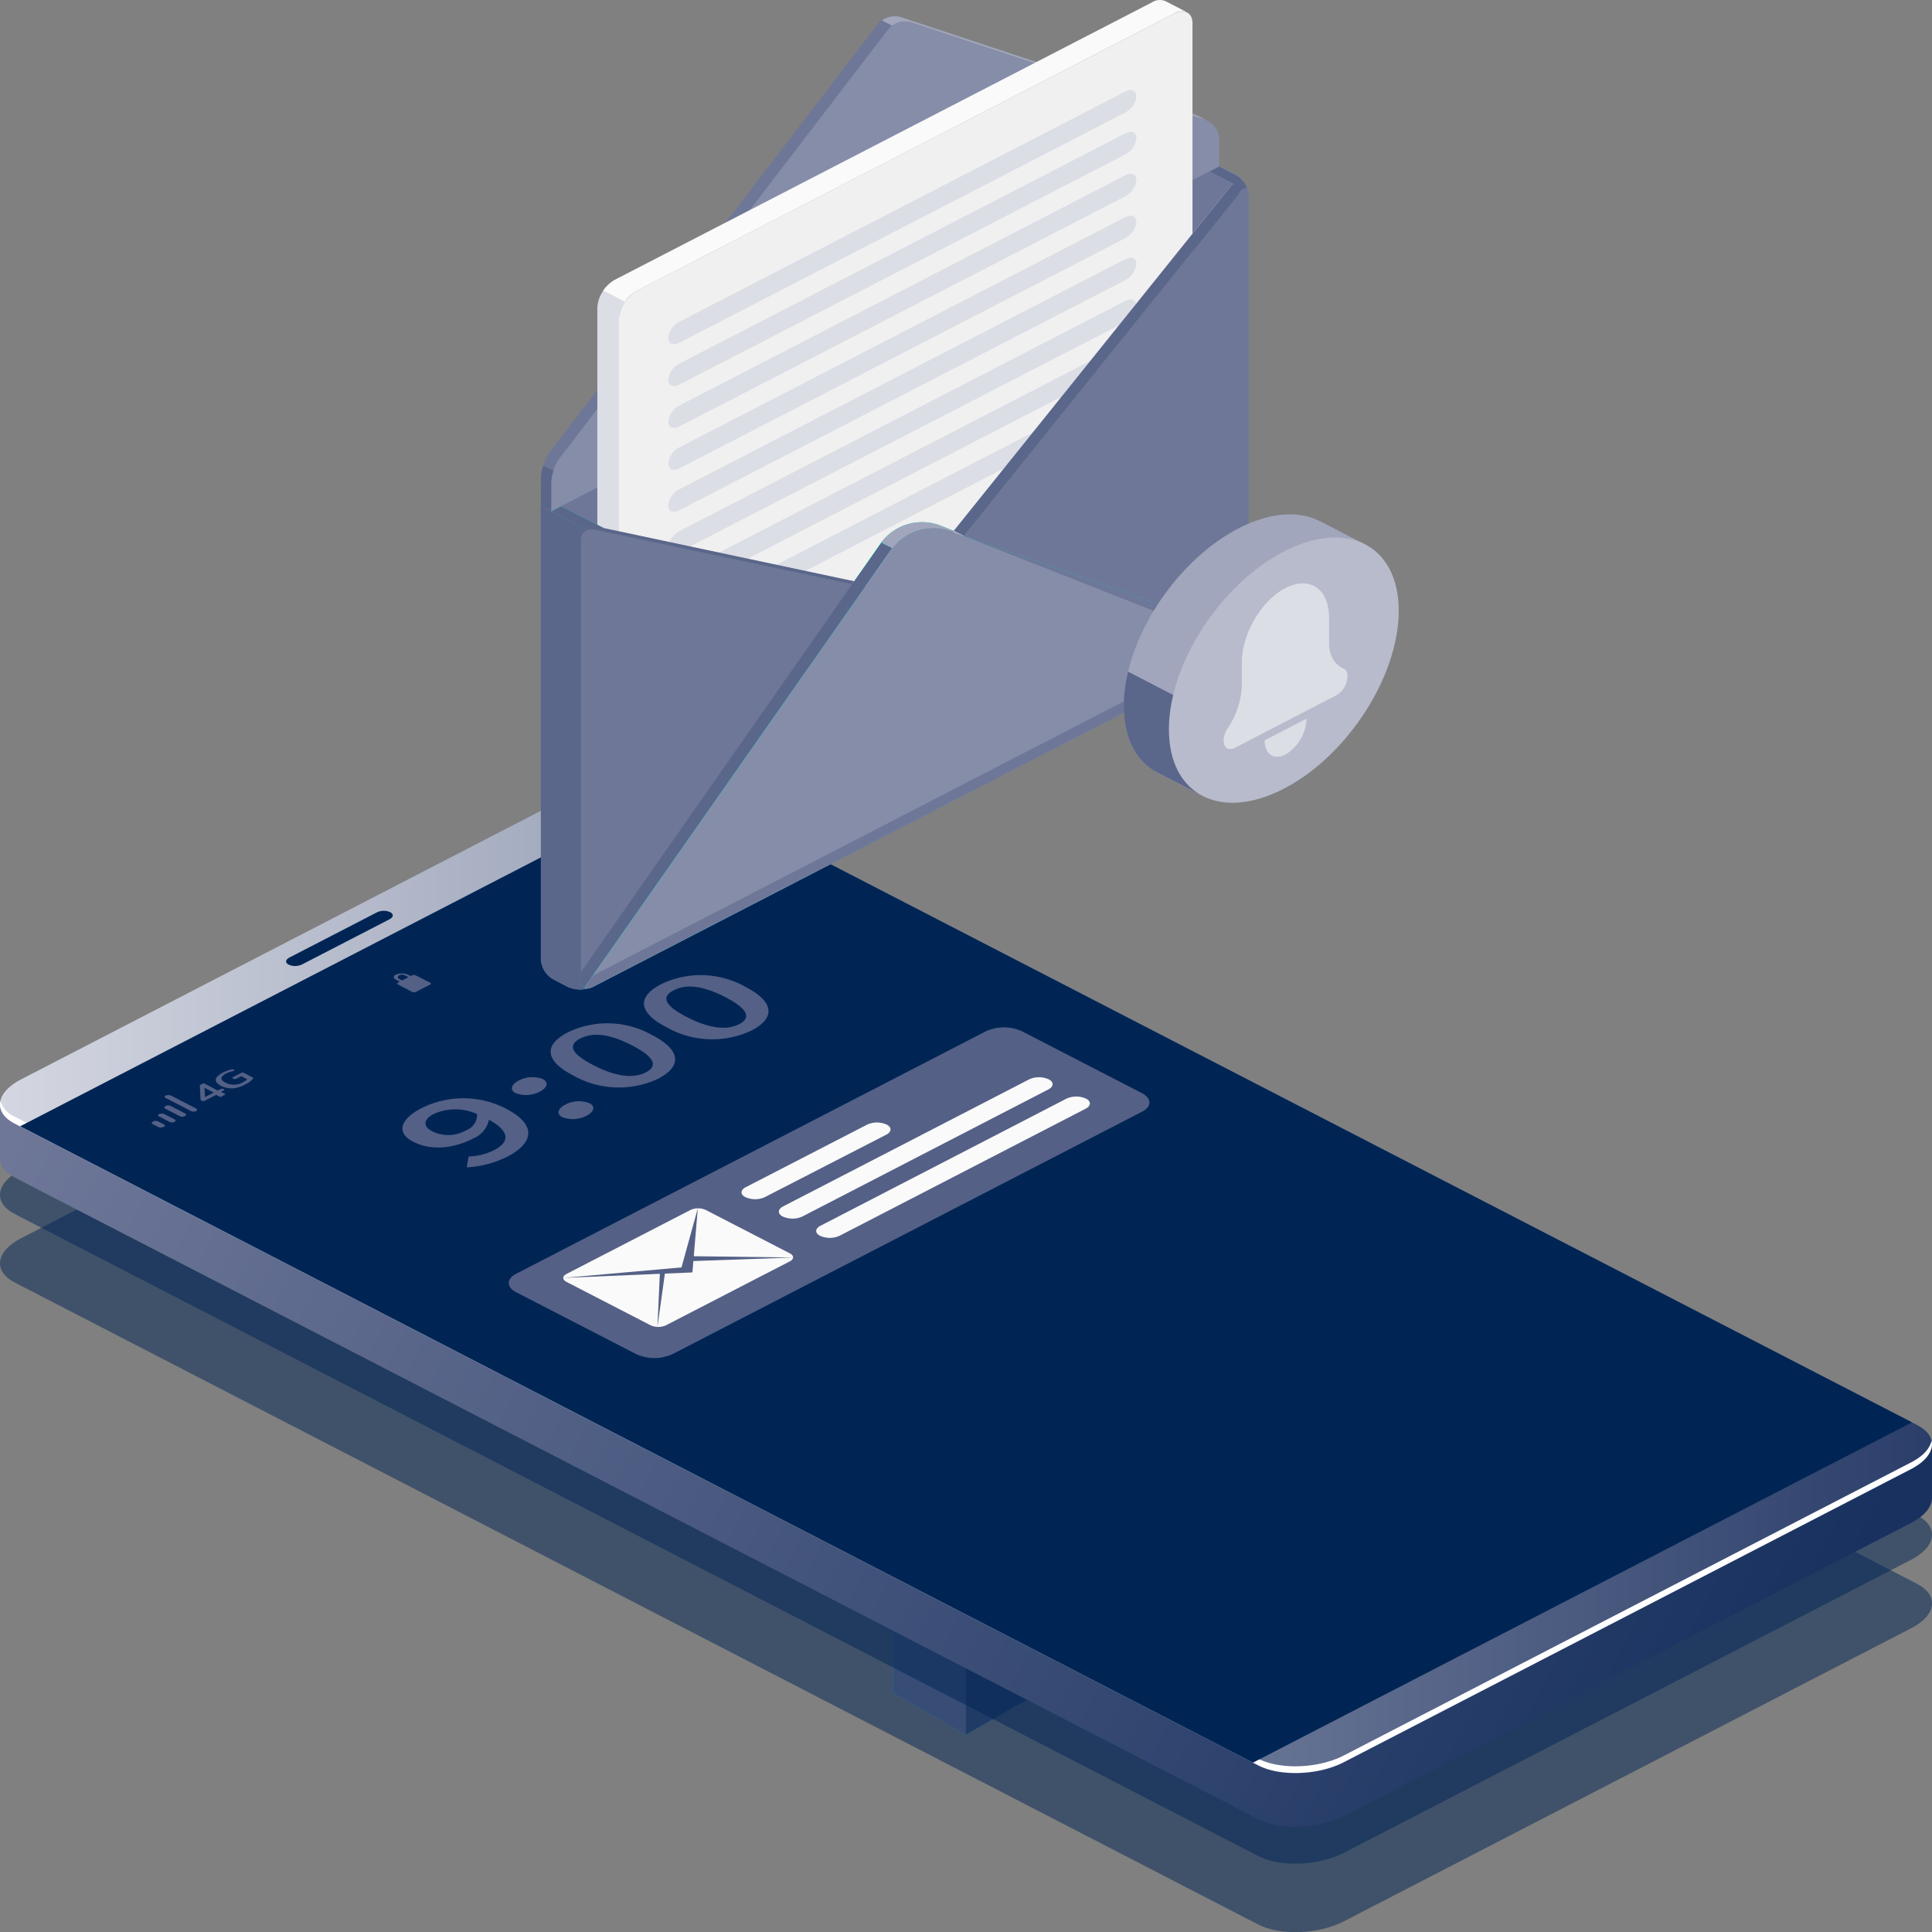 <svg xmlns="http://www.w3.org/2000/svg" 
    xmlns:xlink="http://www.w3.org/1999/xlink" viewBox="0 0 283.46 283.46">
    <rect x="0" y="0" width="283.46" height="283.46" fill="#808080" stroke="none"/>
    <defs>
        <style>



.circle{
opacity:0;
-webkit-transform: scale(0.5);
transform: scale(0.5);
transform-origin:50% 50%;
}
*:hover .scale-down-center {
-webkit-animation: scale-down-center 0.5s cubic-bezier(0.250, 0.460, 0.450, 0.940) alternate both;
animation: scale-down-center 0.5s cubic-bezier(0.250, 0.460, 0.450, 0.940) alternate both;
}
@-webkit-keyframes scale-down-center {
100% {
opacity:1;
-webkit-transform: scale(1);
transform: scale(1);
transform-origin:50% 100%;
}
0% {
opacity:0;
-webkit-transform: scale(0.5);
transform: scale(0.5);
transform-origin:50% 100%;
}
}
@keyframes scale-down-center {
100% {
opacity:1;
-webkit-transform: scale(1);
transform: scale(1);
transform-origin:50% 100%;
}
0% {
opacity:0;
-webkit-transform: scale(0.5);
transform: scale(0.5);
transform-origin:50% 100%;
}
}





        
        *:hover  .slide-top {
	        -webkit-animation: slide-top 0.8s cubic-bezier(0.250, 0.460, 0.450, 0.940) infinite alternate both;
	        animation: slide-top 0.8s cubic-bezier(0.250, 0.460, 0.450, 0.940) infinite alternate both;
            }
            *:hover .slide-tl {
            -webkit-animation: slide-tl 0.8s cubic-bezier(0.250, 0.460, 0.450, 0.940) infinite alternate both;
            animation: slide-tl 0.8s cubic-bezier(0.250, 0.460, 0.450, 0.940) infinite alternate both;
            }
            @-webkit-keyframes slide-top {
            0% {
            -webkit-transform: translateY(0);
            transform: translateY(0);
            }
            100% {
            -webkit-transform: translateY(20px);
            transform: translateY(20px);
            }
            }
            @keyframes slide-top {
            0% {
            -webkit-transform: translateY(0);
            transform: translateY(0);
            }
            100% {
            -webkit-transform: translateY(20px);
            transform: translateY(20px);
            }
            }
        *:hover .slide-tl {
        -webkit-animation: slide-tl 0.8s cubic-bezier(0.250, 0.460, 0.450, 0.940) infinite alternate both;
        animation: slide-tl 0.8s cubic-bezier(0.250, 0.460, 0.450, 0.940) infinite alternate both;
        }
        @-webkit-keyframes slide-tl {
        0% {
        -webkit-transform: translateY(0) translateX(0);
        transform: translateY(0) translateX(0);
        }
        100% {
        -webkit-transform: translateY(20px) translateX(20px);
        transform: translateY(20px) translateX(20px);
        }
        }
        @keyframes slide-tl {
        0% {
        -webkit-transform: translateY(0) translateX(0);
        transform: translateY(0) translateX(0);
        }
        100% {
        -webkit-transform: translateY(20px) translateX(20px);
        transform: translateY(20px) translateX(20px);
        }
        }

            .cls-1,
            .cls-19 {
                fill: #fff;
            }

            .cls-2 {
                opacity: 0.1;
            }

            .cls-3 {
                fill: #42e8e0;
            }

            .cls-4 {
                fill: #6e7798;
            }

            .cls-5 {
                fill: #43527a;
            }

            .cls-6 {
                fill: #03002d;
            }

            .cls-15,
            .cls-6 {
                opacity: 0.2;
            }

            .cls-10,
            .cls-7 {
                fill: #002554;
            }

            .cls-7 {
                opacity: 0.5;
            }

            .cls-8 {
                fill: url(#linear-gradient);
            }

            .cls-9 {
                fill: url(#linear-gradient-2);
            }

            .cls-11 {
                fill: #546086;
            }

            .cls-12 {
                fill: #fafafa;
            }

            .cls-13 {
                fill: #00dfbf;
            }

            .cls-14 {
                fill: #a1a6bc;
            }

            .cls-16 {
                fill: #868da9;
            }

            .cls-17 {
                fill: #dcdee6;
            }

            .cls-18 {
                fill: #f0f0f0;
            }

            .cls-19 {
                opacity: 0.4;
            }

            .cls-20 {
                fill: #5b668b;
            }

            .cls-21 {
                fill: #375a64;
            }

            .cls-22 {
                fill: #b7bbcc;
            }

        </style>
        <linearGradient id="linear-gradient" x1="22.09" y1="128.71" x2="259.77" y2="253.94" gradientUnits="userSpaceOnUse">
            <stop offset="0" stop-color="#6e7798" />
            <stop offset="1" stop-color="#18315f" />
        </linearGradient>
        <linearGradient id="linear-gradient-2" y1="186.97" x2="283.46" y2="186.97" gradientUnits="userSpaceOnUse">
            <stop offset="0" stop-color="#d4d7e1" />
            <stop offset="1" stop-color="#2b3e6a" />
        </linearGradient>
    </defs>
    <title>3</title>
    <g id="Layer_2" data-name="Layer 2">
        <g id="Layer_1-2" data-name="Layer 1">
            <g class="circle scale-down-center">
                <path class="cls-1" d="M141.73,253.32c-23.4,0-46.8-5.33-64.62-16C59.79,227,50.24,213.13,50.24,198.42s9.55-28.52,26.87-38.89c35.63-21.33,93.61-21.33,129.24,0,17.33,10.38,26.87,24.19,26.87,38.9s-9.54,28.52-26.87,38.89h0C188.54,248,165.13,253.32,141.73,253.32Zm0-109.09c-23.28,0-46.56,5.3-64.28,15.91C60.35,170.38,50.93,184,50.93,198.42s9.42,28,26.52,38.29c35.45,21.22,93.12,21.22,128.56,0h0c17.11-10.24,26.53-23.84,26.53-38.28s-9.42-28-26.53-38.28C188.29,149.53,165,144.23,141.73,144.23Z" />
                <path class="cls-1" d="M141.74,283.46c-36.26,0-72.51-8.26-100.12-24.78C14.78,242.61,0,221.21,0,198.42s14.78-44.18,41.62-60.25c55.2-33,145-33,200.22,0,26.84,16.07,41.62,37.47,41.62,60.26s-14.78,44.18-41.62,60.25h0C214.25,275.2,178,283.46,141.74,283.46Zm0-169c-36.07,0-72.13,8.21-99.58,24.65C15.65,155,1.06,176.05,1.06,198.42s14.59,43.44,41.09,59.31c54.91,32.87,144.26,32.87,199.17,0h0c26.5-15.87,41.09-36.93,41.09-59.3s-14.6-43.44-41.1-59.31C213.86,122.68,177.79,114.47,141.73,114.47Z" />
            </g>
            <g class="box slide-top">
                <polygon class="cls-3" points="141.73 242.27 131.03 236.14 131.03 248.39 141.73 254.51 152.44 248.39 152.44 236.14 141.73 242.27" />
                <polygon class="cls-4" points="141.73 254.51 131.03 248.39 131.03 236.14 141.73 242.27 141.73 254.51" />
                <polygon class="cls-5" points="152.44 248.39 141.73 254.51 141.73 242.27 152.44 236.14 152.44 248.39" />
                <polygon class="cls-4" points="141.73 242.27 131.03 236.14 141.73 230.02 152.44 236.14 141.73 242.27" />
                <polygon class="cls-1" points="141.73 242.27 131.03 236.14 131.03 236.67 141.73 242.8 152.44 236.67 152.44 236.14 141.73 242.27" />
            </g>
            <path class="cls-7" d="M280.39,238.9l-83.23,43c-3.72,1.92-9.34,2.12-12.56.46L2.17,188.17c-3.22-1.66-2.81-4.57.91-6.49l83.22-43c3.72-1.92,9.35-2.12,12.56-.46l182.43,94.17C284.51,234.07,284.11,237,280.39,238.9Z" />
            <path class="cls-7" d="M280.39,228.85l-83.23,43c-3.72,1.92-9.34,2.13-12.56.46L2.17,178.12c-3.22-1.66-2.81-4.56.91-6.48l83.22-43c3.72-1.92,9.35-2.13,12.56-.47l182.43,94.17C284.51,224,284.11,226.93,280.39,228.85Z" />
            <path class="cls-8" d="M283.46,211.91l-17.14-2.67L98.86,122.8c-3.21-1.66-8.84-1.46-12.56.46L8.73,163.32,0,162v7.94H0c0,1.06.7,2.07,2.16,2.83L184.6,266.9c3.22,1.66,8.84,1.46,12.56-.46l83.23-43c2.06-1.06,3.1-2.43,3.07-3.72h0Z" />
            <path class="cls-9" d="M280.39,215.58l-83.23,43c-3.72,1.92-9.34,2.13-12.56.46L2.17,164.85c-3.22-1.66-2.81-4.57.91-6.48l83.22-43c3.72-1.92,9.35-2.12,12.56-.46l182.43,94.17C284.51,210.75,284.11,213.66,280.39,215.58Z" />
            <path class="cls-1" d="M280.39,214.56l-83.23,43c-3.72,1.92-9.34,2.13-12.56.47L2.17,163.84a3.73,3.73,0,0,1-2.11-2.3c-.25,1.23.43,2.44,2.11,3.31L184.6,259c3.22,1.67,8.84,1.46,12.56-.46l83.23-43c2.31-1.2,3.34-2.77,3-4.19C283.17,212.51,282.16,213.65,280.39,214.56Z" />
            <polygon class="cls-10" points="280.51 208.69 183.82 258.62 2.95 165.25 99.64 115.32 280.51 208.69" />
            <path class="cls-10" d="M57.16,134.87,44.32,141.5a2.38,2.38,0,0,1-1.88.07l-.13-.07c-.49-.25-.43-.69.13-1l12.84-6.63a2.32,2.32,0,0,1,1.89-.07l.13.06C57.78,134.14,57.72,134.58,57.16,134.87Z" />
            <path class="cls-11" d="M23.28,165.38l-.87-.45c-.19-.1-.19-.25,0-.35l.1-.05a.81.81,0,0,1,.68,0l.88.45c.19.1.19.26,0,.35l-.1,0A.81.81,0,0,1,23.28,165.38Z" />
            <path class="cls-11" d="M24.84,164.58l-1.51-.78c-.19-.1-.19-.26,0-.35l.09,0a.81.81,0,0,1,.68,0l1.52.78c.18.09.18.25,0,.35l-.1.05A.81.81,0,0,1,24.84,164.58Z" />
            <path class="cls-11" d="M26.4,163.77l-2.15-1.1c-.19-.1-.19-.26,0-.36l.09-.05a.92.92,0,0,1,.69,0l2.14,1.11c.19.1.19.26,0,.35l-.09.05A.81.81,0,0,1,26.4,163.77Z" />
            <path class="cls-11" d="M28,163l-3.7-1.91c-.19-.1-.19-.26,0-.36l.09,0a.92.92,0,0,1,.69,0l3.7,1.92c.19.09.19.25,0,.35l-.09.05A.83.83,0,0,1,28,163Z" />
            <path class="cls-11" d="M32.42,160.92a.28.28,0,0,1-.17,0l-.54-.28-1.75.9a.27.27,0,0,1-.26,0l-.19-.1-.09-.06a.19.19,0,0,1,0-.08l-.1-2a.2.2,0,0,1,0-.09s.05,0,.1-.07l.25-.12a.6.6,0,0,1,.2-.07.41.41,0,0,1,.18.05l1.9,1,.39-.2a.41.41,0,0,1,.19-.06.31.31,0,0,1,.18,0l.13.06s.08.06.08.09-.05.06-.12.1l-.38.2.54.28c.06,0,.08.06.08.09s0,.06-.13.1l-.29.15A.41.41,0,0,1,32.42,160.92Zm-1.06-.62L30,159.6l.08,1.36Z" />
            <path class="cls-11" d="M34.17,159.68a3.45,3.45,0,0,1-1.77-.38c-.54-.28-.78-.59-.74-.91s.39-.66,1-1a5.25,5.25,0,0,1,.77-.33,3.69,3.69,0,0,1,.73-.18h.11s0,0,0,0l.08.21a0,0,0,0,1,0,.05l-.1,0a3.86,3.86,0,0,0-1.07.36c-.42.22-.65.44-.68.67s.16.45.58.67a2.46,2.46,0,0,0,1.28.3,2.88,2.88,0,0,0,1.26-.33l.4-.24a1.48,1.48,0,0,0,.25-.22l-.88-.46-.73.38a.41.41,0,0,1-.19.06.41.41,0,0,1-.18-.05l-.13-.06c-.06,0-.08-.06-.08-.09s0-.06.12-.1l1.16-.6a.53.53,0,0,1,.23-.06.54.54,0,0,1,.21.05l1.26.65.09.07s0,0,0,.07a2.64,2.64,0,0,1-1.1.85A4.48,4.48,0,0,1,34.17,159.68Z" />
            <path class="cls-11" d="M58.41,144.46l2.06,1.07a.68.68,0,0,0,.56,0l2.07-1.07c.16-.08.16-.21,0-.29L61,143.11a.68.68,0,0,0-.56,0l-2.07,1.06C58.26,144.25,58.26,144.38,58.41,144.46Z" />
            <path class="cls-11" d="M59.84,143a1.93,1.93,0,0,0-.89-.18,1.89,1.89,0,0,0-.88.18c-.4.2-.4.53,0,.73l.71.37.52-.09-.71-.37c-.29-.15-.29-.4,0-.55A.8.8,0,0,1,59,143a.81.81,0,0,1,.37.09l.71.36.52-.09Z" />
            <path class="cls-11" d="M97.43,123.59a2.22,2.22,0,0,0-1,.2l-5.23,2.7c-.46.23-.46.6,0,.83l1.91,1a2.22,2.22,0,0,0,1,.2,2.52,2.52,0,0,0,.48,0,1.7,1.7,0,0,0,.51-.16l5.24-2.7c.45-.23.45-.6,0-.83l-1.91-1A2.21,2.21,0,0,0,97.43,123.59Zm-3.33,4.72a.92.92,0,0,1-.43-.11l-1.9-1c-.33-.17-.33-.46,0-.63l5.23-2.7a.66.66,0,0,1,.27-.09l.16,0a.91.91,0,0,1,.42.11l1.9,1c.34.17.34.46,0,.63l-5.23,2.7A.91.91,0,0,1,94.1,128.31Z" />
            <path class="cls-11" d="M94.25,128l-.07,0-1.72-.89c-.24-.12-.24-.34,0-.47l4.71-2.43.1,0,.07,0,1.72.89c.24.12.24.34,0,.47l-4.71,2.43Z" />
            <path class="cls-11" d="M98.69,123.66a1.48,1.48,0,0,1,1.06.18l.35.19c.39.2.56.45.37.55l-.33.2-1.79-.94Z" />
            <path class="cls-11" d="M68.75,169.69a9.42,9.42,0,0,0,3.69-.91c2.13-1.1,2.69-2.61-.7-4.5A3.79,3.79,0,0,1,69.51,167c-2.91,1.5-6.22,1.89-8.89.51s-1.73-3.4,1.18-4.9a13.65,13.65,0,0,1,12.34,0c5,2.56,3.84,5.26.34,7.07a15.05,15.05,0,0,1-6,1.59ZM70,163.46a7.69,7.69,0,0,0-6.4,0c-1.39.72-1.68,1.76-.14,2.55a5.32,5.32,0,0,0,5-.21A2.42,2.42,0,0,0,70,163.46Z" />
            <path class="cls-11" d="M76.1,158.54a4.25,4.25,0,0,1,3.53-.22c.9.47.71,1.25-.41,1.83a4.34,4.34,0,0,1-3.57.23C74.75,159.91,75,159.12,76.1,158.54Zm6.84,3.53a4.23,4.23,0,0,1,3.54-.21c.9.46.71,1.25-.41,1.83a4.34,4.34,0,0,1-3.57.22C81.6,163.45,81.82,162.65,82.94,162.07Z" />
            <path class="cls-11" d="M84.12,157.8c-4.3-2.22-4.3-4.53-.78-6.35a13.35,13.35,0,0,1,12.31.4c4.31,2.22,4.43,4.6.91,6.42A13.58,13.58,0,0,1,84.12,157.8Zm8.6-4.43c-3.61-1.86-5.92-1.85-7.58-1s-1.68,2.05,1.92,3.91,6.07,1.89,7.7,1.05S96.32,155.23,92.72,153.37Z" />
            <path class="cls-11" d="M97.82,150.73c-4.31-2.22-4.31-4.54-.78-6.35a13.35,13.35,0,0,1,12.31.4c4.31,2.22,4.43,4.6.9,6.42A13.55,13.55,0,0,1,97.82,150.73Zm8.6-4.43c-3.61-1.86-5.93-1.85-7.58-1s-1.69,2.05,1.92,3.91,6.06,1.89,7.69,1.05S110,148.16,106.42,146.3Z" />
            <path class="cls-11" d="M75.74,186.88l68.92-35.58a6.45,6.45,0,0,1,5.27,0l17.62,9.09c1.45.75,1.46,2,0,2.72L98.64,198.69a6.45,6.45,0,0,1-5.27,0L75.74,189.6C74.28,188.85,74.28,187.63,75.74,186.88Z" />
            <path class="cls-12" d="M83.12,188.08l12.33,6.36a2.73,2.73,0,0,0,2.27,0l18.17-9.38c.63-.32.63-.85,0-1.17l-12.33-6.36a2.73,2.73,0,0,0-2.27,0l-18.17,9.38C82.49,187.23,82.49,187.76,83.12,188.08Z" />
            <polygon class="cls-11" points="101.73 185.02 116.36 184.5 101.79 184.31 102.38 177.28 99.99 185.95 82.65 187.49 96.81 186.89 96.46 194.68 97.55 186.86 101.59 186.69 101.73 185.02" />
            <path class="cls-12" d="M109.42,174.18,127.23,165a3.5,3.5,0,0,1,2.87,0c.77.4.74,1.06-.07,1.48l-17.81,9.16a3.48,3.48,0,0,1-2.86,0C108.58,175.26,108.61,174.6,109.42,174.18Z" />
            <path class="cls-12" d="M114.9,177,151,158.36a3.5,3.5,0,0,1,2.87,0c.78.4.75,1.06-.06,1.48l-36.1,18.65a3.52,3.52,0,0,1-2.86,0C114.06,178.09,114.09,177.43,114.9,177Z" />
            <path class="cls-12" d="M120.38,179.84l36.09-18.65a3.5,3.5,0,0,1,2.87,0c.78.4.75,1.06-.06,1.48l-36.1,18.64a3.5,3.5,0,0,1-2.87,0C119.54,180.92,119.57,180.26,120.38,179.84Z" />
            <g id="Envelope">
                <path class="cls-13" d="M79.37,74.27l98-50.61,3.92,2a3.59,3.59,0,0,1,1.85,2.86V93.21a3.61,3.61,0,0,1-1.85,2.86L87,144.78a4.56,4.56,0,0,1-3.69,0l-2.07-1.08a3.59,3.59,0,0,1-1.85-2.85Z" />
                <path class="cls-4" d="M79.37,74.27l98-50.61,3.92,2a3.59,3.59,0,0,1,1.85,2.86V93.21a3.61,3.61,0,0,1-1.85,2.86L87,144.78a4.56,4.56,0,0,1-3.69,0l-2.07-1.08a3.59,3.59,0,0,1-1.85-2.85Z" />
                <path class="cls-4" d="M130.89,3.76a2.08,2.08,0,0,0-.5.48l-48.28,63a6.88,6.88,0,0,0-.9,1.8l-1.5-.77q.18-.5.39-1l0,0c.07-.13.13-.26.21-.38l0-.06a2.81,2.81,0,0,1,.26-.38l48.27-63a1.48,1.48,0,0,1,.24-.26,1.71,1.71,0,0,1,.26-.21Z" />
                <path class="cls-14" d="M177.26,17.77a3,3,0,0,0-.41-.18L133.69,3.29a3.24,3.24,0,0,0-2.8.47L129.39,3a3.27,3.27,0,0,1,2.81-.48l43.15,14.3a2.44,2.44,0,0,1,.41.18Z" />
                <path class="cls-13" d="M129.13,3.2a1.71,1.71,0,0,1,.26-.21A1.71,1.71,0,0,0,129.13,3.2Z" />
                <polygon class="cls-15" points="129.39 2.99 129.39 2.99 129.39 2.99 129.39 2.99" />
                <path class="cls-15" d="M128.89,3.46a1.48,1.48,0,0,1,.24-.26A1.48,1.48,0,0,0,128.89,3.46Z" />
                <path class="cls-16" d="M130.38,4.23l-48.27,63a6.9,6.9,0,0,0-1.24,3.6v4.19l98-50.62V20.25a3.08,3.08,0,0,0-2.07-2.66L133.7,3.29A3.18,3.18,0,0,0,130.38,4.23Z" />
                <path class="cls-17" d="M91.54,136l-3.15-1.62h0l0,0h0a1.65,1.65,0,0,1-.75-1.54V45.16a4.74,4.74,0,0,1,.88-2.51l3.2,1.65a4.58,4.58,0,0,0-.88,2.52v87.62A1.65,1.65,0,0,0,91.54,136Z" />
                <path class="cls-18" d="M93.5,42.63,172.26,2c1.49-.77,2.7-.14,2.7,1.4V91a5.27,5.27,0,0,1-2.7,4.19L93.51,135.83c-1.5.77-2.71.15-2.71-1.4V46.82A5.27,5.27,0,0,1,93.5,42.63Z" />
                <path class="cls-12" d="M171,.17l3.08,1.59a2.15,2.15,0,0,0-1.8.23L93.5,42.64a4.88,4.88,0,0,0-1.82,1.66l-3.2-1.65A5.18,5.18,0,0,1,90.3,41L169.05.33A2.09,2.09,0,0,1,171,.17Z" />
                <path class="cls-17" d="M99.64,47.22l65.5-33.81c.88-.46,1.59-.13,1.59.72a3,3,0,0,1-1.59,2.36L99.64,50.3c-.87.46-1.59.13-1.59-.72A3,3,0,0,1,99.64,47.22Z" />
                <path class="cls-17" d="M99.64,53.36l65.5-33.81c.88-.45,1.59-.13,1.59.72a3,3,0,0,1-1.59,2.37L99.64,56.45c-.87.45-1.59.13-1.59-.72A3.06,3.06,0,0,1,99.64,53.36Z" />
                <path class="cls-17" d="M99.64,59.51l65.5-33.81c.88-.46,1.59-.13,1.59.72a3,3,0,0,1-1.59,2.36L99.64,62.59c-.87.46-1.59.13-1.59-.72A3,3,0,0,1,99.64,59.51Z" />
                <path class="cls-17" d="M99.64,65.65l65.5-33.81c.88-.45,1.59-.13,1.59.72a3,3,0,0,1-1.59,2.37L99.64,68.74c-.87.45-1.59.13-1.59-.72A3.06,3.06,0,0,1,99.64,65.65Z" />
                <path class="cls-17" d="M99.64,71.8,165.14,38c.88-.46,1.59-.13,1.59.72a3,3,0,0,1-1.59,2.36L99.64,74.88c-.87.46-1.59.13-1.59-.72A3,3,0,0,1,99.64,71.8Z" />
                <path class="cls-17" d="M99.64,77.94l65.5-33.81c.88-.45,1.59-.13,1.59.72a3,3,0,0,1-1.59,2.37L99.64,81c-.87.45-1.59.13-1.59-.72A3.06,3.06,0,0,1,99.64,77.94Z" />
                <path class="cls-17" d="M99.64,84.09l65.5-33.81c.88-.46,1.59-.13,1.59.72a3,3,0,0,1-1.59,2.36L99.64,87.17c-.87.46-1.59.13-1.59-.72A3,3,0,0,1,99.64,84.09Z" />
                <path class="cls-17" d="M99.64,90.23l65.5-33.81c.88-.45,1.59-.13,1.59.72a3,3,0,0,1-1.59,2.37L99.64,93.32c-.87.45-1.59.13-1.59-.72A3.06,3.06,0,0,1,99.64,90.23Z" />
                <path class="cls-13" d="M180.7,94.07a.64.64,0,0,1-.1.13L139.74,78a7.49,7.49,0,0,0-8.83,2.43L87.23,143.1l-1.62.83h0a1.46,1.46,0,0,1-1.25.12l44.92-64.45a7.52,7.52,0,0,1,8.84-2.44Z" />
                <path class="cls-19" d="M126.89,86.13l.1-.08L87.23,143.1l-1.62.83h0a1.51,1.51,0,0,1-1.25.13l41-58.79Z" />
                <path class="cls-14" d="M180.7,94.07a.64.64,0,0,1-.1.13L139.74,78a7.49,7.49,0,0,0-8.83,2.43l-1.62-.84a7.52,7.52,0,0,1,8.82-2.42Z" />
                <path class="cls-14" d="M183.15,28.12h0c-.09-.47-.37-.6-.73-.38a2,2,0,0,0-.47.44l-.21.25L141.42,78.62l-6,7.5a3.62,3.62,0,0,1-3.31,1.11l-5.2-1.1L87.22,77.69a2.24,2.24,0,0,0-.81,0,1.32,1.32,0,0,0-.3.09l1.09-.57,38.25,8.13,5.2,1.11A3.64,3.64,0,0,0,134,85.31l6-7.5L180.5,27.37A1.51,1.51,0,0,1,181,27l-3.51-1.8,1.47-.76,2.43,1.25A3.75,3.75,0,0,1,183.15,28.12Z" />
                <path class="cls-19" d="M141.42,78.62l-6,7.5a3.67,3.67,0,0,1-3.32,1.11l-5.19-1.1.1-.08.25-.36,3.4.73A3.64,3.64,0,0,0,134,85.3l6-7.41Z" />
                <path class="cls-20" d="M181.34,25.68l-2.42-1.25-1.47.75L181,27h0a1.42,1.42,0,0,0-.46.38L140,77.81l-.06.07h0l1.5.73,40.32-50.19.21-.26a2,2,0,0,1,.47-.43c.36-.22.64-.09.72.38h0A3.73,3.73,0,0,0,181.34,25.68Z" />
                <path class="cls-20" d="M88,78.74l-8.65-4.47v66.58a3.59,3.59,0,0,0,1.85,2.85l2.07,1.08a4.56,4.56,0,0,0,3.69,0l1-.54Z" />
                <path class="cls-21" d="M181.74,28.43v64a3.08,3.08,0,0,1-.57,1.67,3.7,3.7,0,0,1-1.08,1.08l-.07,0-.12.07L85.54,144h0a1.38,1.38,0,0,1-.36.15,2.66,2.66,0,0,1,0-.3V79.15a1.57,1.57,0,0,1,2.08-1.46l39.67,8.44,5.2,1.1a3.62,3.62,0,0,0,3.31-1.11l6-7.5Z" />
                <path class="cls-4" d="M183.19,28.54V93.21a3.16,3.16,0,0,1-.57,1.67A3.83,3.83,0,0,1,181.54,96l-.08,0-.11.08L87,144.77h0a1.44,1.44,0,0,1-1.25.13,1,1,0,0,1-.56-.79,2.66,2.66,0,0,1,0-.3V79.15a1.57,1.57,0,0,1,2.08-1.46l39.67,8.44,5.2,1.1a3.62,3.62,0,0,0,3.31-1.11l6-7.5,40.32-50.19.21-.25C182.63,27.33,183.19,27.49,183.19,28.54Z" />
                <path class="cls-13" d="M181.34,96.07l.13-.07.07,0a3.83,3.83,0,0,0,1.08-1.08,3.24,3.24,0,0,0,.57-1.64L141.42,78.62l28,23.62Z" />
                <path class="cls-4" d="M181.34,96.07l.13-.07.07,0a3.83,3.83,0,0,0,1.08-1.08,3.24,3.24,0,0,0,.57-1.64L141.42,78.62l28,23.62Z" />
                <path class="cls-13" d="M85.14,143.82a1.11,1.11,0,0,0,.58,1.09,1.44,1.44,0,0,0,1.25-.13h0L119.47,128l7.42-41.87L85.14,142.75Z" />
                <path class="cls-20" d="M130.89,80.42,85.71,144.91a1.12,1.12,0,0,1-.57-1.09v-1.07l39.86-57,.31-.44,4-5.67s0,0,0,0Z" />
                <path class="cls-16" d="M182.62,94.88A3.83,3.83,0,0,1,181.54,96l-.07,0L87,144.77h0a1.44,1.44,0,0,1-1.25.13l45.18-64.5A7.58,7.58,0,0,1,139.78,78Z" />
                <path class="cls-4" d="M182.61,94.88A3.59,3.59,0,0,1,181.53,96l-.06,0L87,144.77h0a1.49,1.49,0,0,1-1.26.13L87,143.12l92.85-47.94.07,0a3.41,3.41,0,0,0,1-1Z" />
                <path class="cls-20" d="M79.71,68.29l1.5.77a6,6,0,0,0-.34,1.8V75l-1.5-.77V70.08A6,6,0,0,1,79.71,68.29Z" />
                <polygon class="cls-13" points="88.58 77.48 87.2 77.18 86.11 77.75 84.59 76.97 80.86 75.05 82.31 74.28 88.58 77.48" />
                <path class="cls-20" d="M88.59,77.48h0l-6.27-3.19-1.45.77L84.59,77l1.52.78h0a1.47,1.47,0,0,1,.28-.08,2.23,2.23,0,0,1,.81,0l3.05.65L125,85.72l.31-.44Z" />
            </g>
            <g id="Notification" class="slide-tl">
                <path class="cls-14" d="M200.63,80.06l-7-3.62h0l-.06,0h0c-3-1.54-7.22-1.31-11.84,1.08-9.31,4.8-16.86,16.49-16.86,26.1,0,4.8,1.88,8.17,4.92,9.75h0l6.36,3.26,1.49-2.23a18.59,18.59,0,0,0,4.83-1.68c9.31-4.81,16.86-16.49,16.86-26.1a14.27,14.27,0,0,0-.53-3.85Z" />
                <path class="cls-20" d="M165.51,98.54a21.39,21.39,0,0,0-.64,5.06c0,4.8,1.88,8.17,4.92,9.75h0l6.36,3.26,1.49-2.23a18.59,18.59,0,0,0,4.83-1.68,26.85,26.85,0,0,0,4.6-3Z" />
                <path class="cls-22" d="M188.36,80.92c-9.31,4.8-16.86,16.49-16.86,26.1s7.55,13.51,16.86,8.7,16.86-16.49,16.86-26.1S197.67,76.11,188.36,80.92Z" />
                <path class="cls-17" d="M195,94.3V90.61c0-4.22-2.86-6.15-6.4-4.33h0c-3.53,1.82-6.4,6.72-6.4,10.93v3.3a12.05,12.05,0,0,1-2.15,6.45h0a3.34,3.34,0,0,0-.52,1.69h0c0,1.06.72,1.55,1.61,1.09L196.09,102a3.37,3.37,0,0,0,1.62-2.75h0a1.28,1.28,0,0,0-.48-1.12h0C195.89,97.62,195,96.29,195,94.3Z" />
                <path class="cls-17" d="M191.69,105.45a6.39,6.39,0,0,1-3.07,5.24c-1.7.88-3.07,0-3.07-2.07Z" />
            </g>
        </g>
    </g>
</svg>
